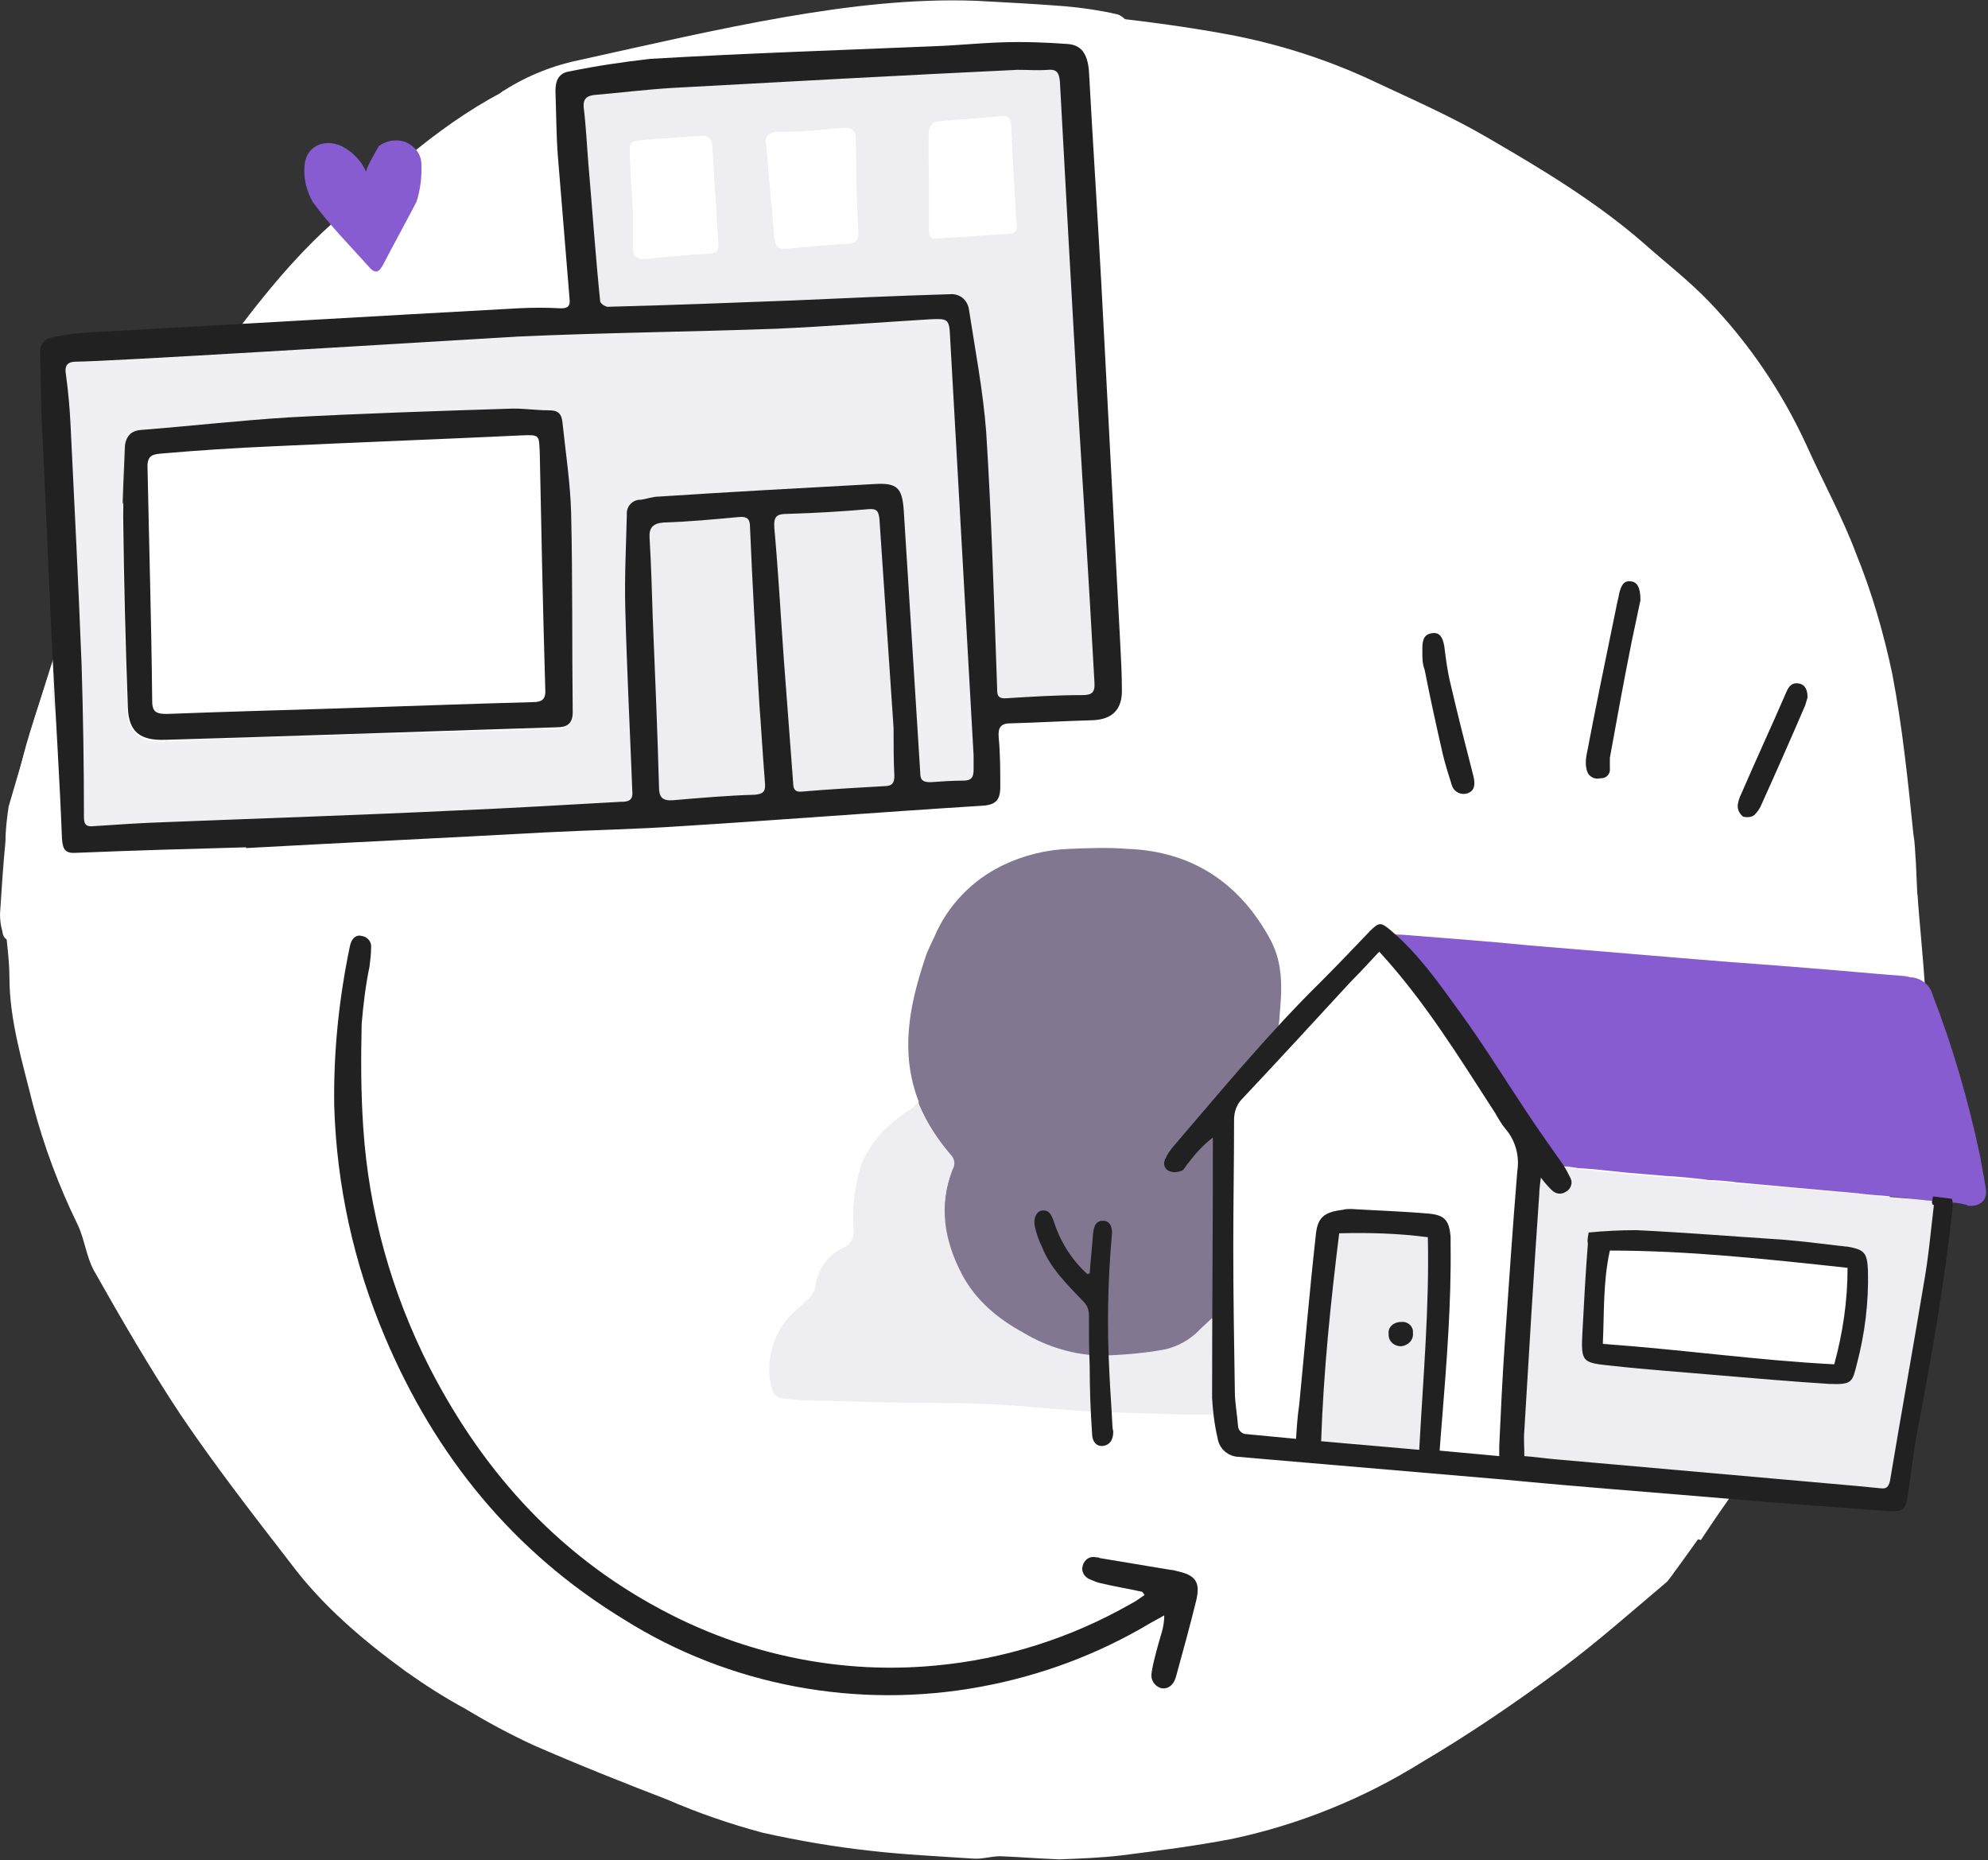 <?xml version="1.0" encoding="utf-8"?>
<!-- Generator: Adobe Illustrator 22.0.1, SVG Export Plug-In . SVG Version: 6.00 Build 0)  -->
<svg version="1.1" id="Layer_1" xmlns="http://www.w3.org/2000/svg" xmlns:xlink="http://www.w3.org/1999/xlink" x="0px" y="0px"
	 viewBox="0 0 253.4 237.1" style="enable-background:new 0 0 253.4 237.1;" xml:space="preserve">
<rect x="0" y="0" width="253.4" height="237.1" fill="#333333" stroke="none"/>
<style type="text/css">
	.st0{fill:#FFFFFF;}
	.st1{fill:#F0EFF4;}
	.st2{fill:#ededf2;}
	.st3{fill:#865cd0;}
	.st4{fill:#ededf2;}
	.st5{fill:#212121;}
	.st6{fill:#212121;}
	.st7{fill:#817790;}
	.st8{fill:#865cd0;}
	.st9{fill:#212121;}
</style>
<title>Asset 2a-how-rb-works</title>
<g id="Layer_2_1_">
	<g id="Layer_31_Image">
		<path class="st0" d="M244.9,124.3c-0.1-1.9-0.2-3.8-0.3-5.8c-0.1-2.2-0.2-4.3-0.3-6.5l-0.1-2.2c-0.1-1.2-0.1-2.3-0.3-3.4
			c-0.7-6.8-1.4-13.7-2.7-20.5c-1.1-5.2-2.6-10.4-4.6-15.3c-1.8-4.8-4.3-9.3-6.4-14c-3.1-6.7-7.3-12.9-12.4-18.2
			c-2.6-2.7-5.6-5-8.4-7.5c-6-5.2-12.8-9.3-19.7-13.3c-4.6-2.7-9.4-4.8-14.3-7.1c-6.3-3-13-5.1-19.9-6.3c-5.6-1-11.3-1.7-17-2.3
			c-5.1-0.7-10.2-1.1-15.3-1.2c-5.4,0-10.8,0.7-16.1,1.2c-4.7,0.4-9.4,1-14.1,1.9C86.1,5.2,79.3,7,72.4,8.7
			c-2.3,0.5-4.5,1.2-6.7,2.2c-9,4.3-16.2,11.1-23.5,17.7c-6.2,5.6-11.1,12.3-16,19c-6.4,8.5-11.7,17.8-15.7,27.6
			c-2.6,5.9-4.8,12-6.7,18.2c-2.3,7.5-3.4,15.4-3.2,23.3c0.1,2.6,0.6,5.2,0.6,7.8c0,5.6,1.7,11,3,16.3c1.4,5.3,3.3,10.4,5.7,15.3
			c0.9,1.9,1.1,4.1,2.1,5.9c3.5,6.2,7.1,12.4,11,18.3c4.4,6.5,9.2,12.7,14,18.9c4.1,5.5,9.3,9.9,14.8,13.9c2.4,1.7,4.9,3.3,7.5,4.7
			c2.8,1.7,5.6,3.2,8.6,4.6c5.7,2.5,11.5,4.8,17.2,7c3.9,1.7,8,3.1,12.1,4.2c4.5,1,9.1,1.8,13.7,2.3c4.3,0.5,8.7,0.7,13.1,1
			c1.2,0.1,2.3-0.3,3.5-0.3c2.5,0.1,5,0.3,7.5,0.4c2.7-0.1,5.3-0.2,7.9-0.5c4.7-0.6,9.4-1.2,14.1-2.1c8.5-1.8,16.7-5.1,24.1-9.7
			c6.1-3.6,12-7.6,17.8-11.9c4.7-3.5,9.1-7.4,13.6-11.2c0.6-0.6,9.8-13.8,14.2-19.3c0.5-0.7,1.3-1.2,2.2-1.2
			c3.1-6.2,5.7-12.6,8.6-19c2.3-5.4,4-11,4.9-16.7C243.9,138.5,245.3,131.5,244.9,124.3z"/>
		<path class="st0" d="M244.4,114c-0.6-0.1-1.3-0.2-1.9-0.2c-4.9-0.4-9.8-1-14.7-1.4c-5.5-0.4-11-0.4-16.5-0.8c-7-0.6-14-1.5-21.1-2
			c-4.8-0.4-9.6-0.3-14.4-0.6c-1.9-0.2-3.8,0.5-5.1,1.8c-3.2,2.9-6.5,5.5-9.7,8.4c-3,2.7-5.9,5.5-8.9,8.2c-0.9,0.8-1.9,1.5-2.9,2.2
			c-0.2,0.2-0.6,0.3-0.6,0.5c-0.8,2.4-2.9,2.1-4.8,2.4c-4,0.5-8,1-12.1,1.5c-0.7,0-1.4-0.1-2.1-0.3c-1.2-0.2-2.4-0.4-3.6-0.4
			c-0.9,0.2-1.9-0.3-2.1-1.3c0-0.1,0-0.2,0-0.2c-0.4-1.6-1.2-2-2.5-1.1c-3.3,2.1-6.5,4.2-9.7,6.4c-2.2,1.5-3.3,3.9-4.1,6.4
			c-0.4,1.2-0.6,2.4-0.9,3.6c-0.5,2.1-0.8,4-3.1,5.3s-2.9,4.1-3.7,6.6c-0.2,0.7-0.6,1.4-1.2,1.9c-2.1,1.8-3.7,4.2-4.5,6.9
			c-0.7,2.4-0.1,3.4,2.4,3.5c2.1,0.2,4.2,0.3,6.2,0.1c1.3-0.1,2.9-0.2,3.5-1.9c0-0.2,0.4-0.3,0.6-0.3c0.3,0,0.6,0,0.9,0.2
			c2.8,1.5,4.4,0,6.1-2c2.2-2.8,5-5,8.3-6.4c3.1-1.2,6.3-0.9,9.5-0.7c0.9,0.1,1.9,0,2.8-0.3c8.6-3.6,18.2,14.1,18.2,15
			c-0.1,4.2-0.1,8.4-0.2,12.7c-0.2,0.9,0.4,1.7,1.3,1.9c0.1,0,0.2,0,0.3,0c8.4,0.9,16.7,1.8,25,2.6l35.9,3.7
			c0.6,0.1,1.2,0.2,1.8,0.4c3.1-4.7,6.3-9.2,9.9-13.5c0.4-0.5,1-0.9,1.6-1.1c1.4-1.8,3-3.4,4.8-4.9c1.2,0.3,1.4-2.8,1.7-3.8
			c0.8-2.9,2.5-5.6,1.7-8.9c0-0.9,0.3-1.8,0.8-2.5c3.7-7.4,5.4-15.4,6.6-23.4c0.6-4,1-8,1.5-12C245.1,121.8,244.7,117.9,244.4,114z"
			/>
	</g>
	<g id="Layer_30_Image">
		<path class="st0" d="M150,98.1v1c-0.7,0.5-1.4,0.8-2.2,1c-3.9,0.2-7.8,0.3-11.7,0.3c-1.1,0-1.4,0.5-1.2,1.5
			c0.2,1.2,0.4,2.3,0.4,3.5c0.2,2,0.3,3.9,0.2,5.9c-0.2,1.8-15.1,2.2-18.8,2.3c-8.6,0.3-17.3,0.8-25.9,1.2
			c-11.6,0.5-23.1,1-34.6,1.6c-11.9,0.6-23.8,1.3-35.7,2.1c-6.2,0.4-12.3,0.9-18.5,1.4c-1,0.1-1.6-0.2-1.7-1.2
			C0.1,118,0,117.3,0,116.5c0.2-3.1,0.4-6.2,0.7-9.3c0-1.5,0.2-3,0.4-4.4c2-6.8,4-13.7,6.2-20.4c1.1-3.5,9.3-11.2,10.9-14.9
			c-2.5-13,4.9-10.4,7.4-15.5c0.6-1.3,1.3-2.6,3.2-2.2c0.2,0,0.6-0.2,0.9-0.3c1.8-0.8,3.6-1.6,5.5-2.2c5.3-1.3,10.7-2.5,16-3.6
			c3.8-0.8,7.7-1.4,11.6-1.8c1.3-0.2,1.6-0.5,1.5-1.7c-0.6-8.6-1.1-17.1-1.6-25.7c-0.1-1.2,0.5-2.4,1.6-3c3-1.9,6.3-3.2,9.8-3.9
			c8.6-1.9,17.2-3.9,25.8-5.4c8.1-1.4,16.3-2.4,24.5-2.1c3.8,0.2,7.6,0.4,11.4,0.7c2.2,0.2,4.3,0.5,6.5,1c0.6,0.1,1.4,0.8,1.5,1.3
			c0.3,3.3,0.4,6.6,0.6,9.9c0.7,8.8,1.5,17.5,2.1,26.3c0.5,6.9,0.7,13.8,1.1,20.8c0.6,11,1.3,22,2,32.9
			C149.6,94.7,149.9,96.4,150,98.1z"/>
	</g>
	<g id="Layer_29_Image">
		<path class="st1" d="M125.7,93.8c0.2,2.4,0.2,4.9,0.1,7.4c0,0.3-0.8,0.8-1.2,0.8c-2,0.1-50.7,2.5-50.9,2.2
			c-1-1.7-14.5-0.6-19.7-0.2s-10.2,0.7-15.4,1c-4.3,0.2-8.5,0.5-12.8,0.6c-1.9,0.1-3.8-0.2-5.8-0.3c-0.5,0-1.2,0.1-1.5,0.4
			c-1.3,1.9-3,1.3-4.6,0.8c-1.2-0.4-2.7,0.2-3.6-1.2s-1.8-2.5-1.7-4.2c0-2.8-0.4-5.5-0.6-8.3c0-0.2,0-0.3-0.1-0.5
			c-1.9-2.5-1-5.2-0.9-8c0.1-2.4-0.1-4.8-0.1-7.2c0-0.6-0.1-1.2-0.1-1.8c0-5.5,0.1-11.1,0-16.6c-0.1-4.4-0.4-8.8-0.6-13.1
			C6.1,44.5,6.4,44,7.7,44c3.8-0.1,7.6-0.3,11.4-0.6c4-0.3,8-0.8,11.9-1.2c1.9-0.2,3.7-0.3,5.6-0.4c3.4-0.1,6.9-0.1,10.3-0.4
			c5-0.3,10-0.9,15-1.2c3-0.2,5.9-0.1,8.9,0c1.6,0,2.8,0.9,6,0.9c2,0,3.9-0.4,5.9-0.5s4.2,0,6.3-0.2c4.4-0.3,8.8-0.8,13.1-1.2
			c2.2-0.2,4.3-0.7,6.5-0.7c4.3,0,8.7,0.2,13,0.3c1.1,0,1.4,0.4,1.5,1.5c0.1,2.9,0.3,5.8,0.6,8.6c0.4,4.2,1.1,8.4,1.6,12.6
			c0.2,1.8,0.3,3.6,0.4,5.4c0.1,2.3,0,4.6,0,6.9c0,1.5-0.1,3.1-0.2,4.6c-0.3,1.7-0.9,3.3-1.2,4.9c-0.1,0.9-0.1,1.7,0,2.6
			C124.1,89.5,125.6,92,125.7,93.8z M112,69.3h0.3c0-0.9,0-1.8,0-2.7c0.1-1.4,0.2-2.8-2-2c-0.7,0.1-1.4,0.1-2.1,0
			c-4.3,0.1-8.7,0.1-13,0.4s-8.5,0.8-12.7,1.3c-0.3,0-0.8,0.6-0.8,1s0.2,1,0.2,1.6c0.3,7.3,0.7,14.5,1,21.8c0.1,3.1,0.2,6.2,0.4,9.3
			c0,0.4,0.5,1,0.8,1c3.4-0.1,6.8-0.3,10.2-0.6c6.2-0.4,12.5-0.9,18.7-1.3c1.2-0.1,1.6-0.6,1.5-1.6c-0.2-2.6-0.4-5.1-0.7-7.7
			C113.2,83,112.6,76.2,112,69.3z M44.8,93.7v-0.2c1.9,0,3.9,0.1,5.8,0c6.8-0.2,13.5-0.4,20.3-0.6c1.2,0,2-0.5,2-1.9
			c-0.1-8.5,0-17-0.2-25.4c-0.1-3.8-0.8-7.7-1.1-11.5c-0.1-1.1-0.5-1.6-1.7-1.6c-1.8,0-3.5-0.2-5.3-0.2c-9.3,0.3-18.6,0.6-27.9,1.1
			c-6.3,0.3-12.5,1.1-18.8,1.6c-1.4,0.1-2,0.9-2,2.2c-0.1,3-0.3,6-0.3,9c0.1,8.1,0.3,16.1,0.6,24.2c0.1,3.1,1.5,4.2,4.7,4.1
			C28.9,94.1,36.8,93.9,44.8,93.7z"/>
		<path class="st2" d="M130,90c-4.4,2.2-5.9-0.5-6-4.1c-0.1-0.9-0.1-1.7,0-2.6c0.3-1.7,0.9-3.3,1.2-4.9c0.2-1.5,0.3-3.1,0.2-4.6
			c0-2.3,0.1-4.6,0-6.9c0-1.8-0.2-3.6-0.4-5.4c-0.5-4.2-1.1-8.4-1.6-12.6c-0.3-2.9-0.5-5.8-0.6-8.6c0-1.1-0.4-1.5-1.5-1.5
			c-4.3-0.1-8.7-0.3-13-0.3c-2.2,0-4.3,0.5-6.5,0.7c-4.4,0.4-8.8,0.8-13.1,1.2c-2.1,0.2-4.2,0-6.3,0.2S78.6,41,76.6,41
			c-3.2,0-4.6-2.7-3.3-5.6c0.2-1,0.4-2,0.3-3c0-0.5-0.1-1.1-0.1-1.6c-0.1-1-0.1-1.9-0.2-2.9c0-0.4-0.1-0.9-0.1-1.3
			C73.1,25.7,73,24.9,73,24c0-0.6-0.1-1.3-0.1-1.9s-0.1-1.1-0.2-1.6c-0.1-1.2-0.1-2.3-0.2-3.5l-0.2-1.9c0.1-3.2,0.1-3.3,3.2-3.5
			c5.8-0.4,11.6-0.8,17.4-1.2c6-0.3,12-0.5,18-0.9c1.5-0.1,3-0.9,4.5-1.2c1-0.1,1.9-0.2,2.9-0.2c3.7-0.3,7.3-0.7,11-1.1
			c0.7-0.1,1.5-0.2,1.4,0.9c0,0.1,0.5,0.4,0.7,0.4c0.9,0,1.8,0,2.7-0.1C136,8,137,9,137,11s0.3,4,0.4,6c0.2,3.6,0.4,7.3,0.6,10.9
			c0.1,1.3,0.3,2.6,0.5,4c0.1,0.4,0.1,0.8,0.1,1.3c-0.9,6.4-1.1,12.9-0.6,19.4c0.2,3.5,0.3,7,0.7,10.4c0.3,2.6,1.3,5,1.8,7.6
			c0.6,3.6,1,7.2,1.4,10.8c0.1,1.4,0,2.8-0.4,4.1c-0.5,1.7-1.2,3.4-3.6,3.3c-0.5,0.1-0.9,0.2-1.4,0.4l-2.9,0.6l-1.3,0.1h-1L130,90z
			 M97.7,18.7c0.3,4.2,0.7,7.9,1,11.6c0.1,1.1,0.5,1.5,1.6,1.4c2.5-0.2,5-0.5,7.5-0.6c1.3,0,1.7-0.5,1.6-1.7
			c-0.2-3.8-0.3-7.7-0.3-11.5c0-1.3-0.5-1.7-1.7-1.6c-2.5,0.2-5,0.5-7.5,0.5C98,16.7,97.3,17.3,97.7,18.7z M80.7,27.7
			c0,1.4,0,2.5,0,3.7c-0.1,1.3,0.5,1.7,1.7,1.6c2.3-0.2,4.7-0.5,7-0.6c2.2-0.1,2.3-0.1,2.1-2.3c-0.2-3.9-0.5-7.7-0.7-11.5
			c-0.1-1-0.5-1.3-1.4-1.3c-2.3,0.2-4.7,0.3-7,0.5s-2.2,0.2-2.1,2.5C80.4,22.8,80.6,25.4,80.7,27.7L80.7,27.7z M118.4,23L118.4,23
			c0,2.1,0,4.2,0,6.3c0,0.8,0.2,1.2,1.1,1.1c3-0.2,6.1-0.4,9.1-0.6c0.8,0,1.1-0.4,1-1.2c-0.3-4.1-0.5-8.2-0.7-12.4
			c0-1-0.2-1.5-1.3-1.4c-2.8,0.3-5.6,0.4-8.3,0.7c-0.4,0-0.9,0.8-0.9,1.2C118.3,18.9,118.4,20.9,118.4,23z"/>
		<path class="st3" d="M53.1,25.7c-1.4,2.7-2.9,5.4-4.3,8.1c-0.4,0.7-0.8,1.2-1.6,0.4c-2.5-2.8-5.1-5.4-7.3-8.4
			c-0.8-1.4-1.2-2.9-1.1-4.5c0.1-2.6,2.4-3.7,4.7-2.7c1.4,0.7,2.6,1.9,3.2,3.4c-0.4,0,1.6-3.4,1.6-3.4c1-0.7,2.2-0.9,3.4-0.5
			c1.1,0.5,1.9,1.4,2,2.6C53.8,22.4,53.6,24.1,53.1,25.7z"/>
		<path class="st1" d="M73.3,27.8c0.1,1,0.2,2,0.2,2.9C72.5,29.8,72.8,28.8,73.3,27.8z"/>
		<path class="st1" d="M133.6,89.7l2.9-0.6C135.8,90.1,134.5,90.3,133.6,89.7z"/>
		<path class="st1" d="M72.9,23.9c0.1,0.9,0.1,1.7,0.2,2.6C73.1,25.6,73,24.8,72.9,23.9z"/>
		<path class="st1" d="M72.3,14.9l0.2,1.9L72.3,14.9z"/>
		<path class="st1" d="M72.6,20.4c0.1,0.5,0.1,1.1,0.2,1.6C72.8,21.5,72.7,20.9,72.6,20.4z"/>
		<path class="st1" d="M131.3,89.8h1l-0.5,0.5L131.3,89.8z"/>
		<path class="st4" d="M115.7,90.1c0.2,2.7-1.3,5.7-1.2,8.4c0.1,1.1-0.3,1.6-1.5,1.7c-6.2,0.4-12.5,0.9-18.7,1.3
			c-3.4,0.3-6.8,0.4-10.2,0.6c-0.3,0-0.8-0.7-0.8-1.1c-0.2-3.3-0.2-6.6-0.4-9.8c-0.3-7.7-0.6-15.3-1-23c0-0.6-0.3-1.1-0.2-1.7
			s0.5-1.1,0.8-1.1c4.2-0.5,8.5-1.1,12.7-1.4s8.7-0.3,13-0.4c0.7,0.1,1.4,0.1,2.1,0c2.2-0.8,3.7,0.7,3.6,2.2
			C113.9,66.8,115,82.8,115.7,90.1z"/>
		<path class="st5" d="M21,94.3c-3.1,0.1-4.6-1-4.7-4.1c-0.3-8-0.5-16.1-0.6-24.2c0-3,0.2-6,0.3-9c0-1.3,0.6-2.1,2-2.2
			c6.3-0.5,12.5-1.2,18.8-1.6c9.3-0.5,18.6-0.8,27.9-1.1c1.8-0.1,3.5,0.2,5.3,0.2c1.2,0,1.6,0.5,1.7,1.6c0.4,3.8,1,7.7,1.1,11.5
			c0.2,8.5,0.1,17,0.2,25.4c0,1.5-0.8,1.9-2,1.9C64.2,92.9,28.9,94.1,21,94.3z M43,90.3c9.3-0.3,17.1-0.6,24.8-0.8
			c1.4,0,1.8-0.4,1.7-1.8c-0.3-10-0.5-20-0.7-30c-0.1-2.3,0-2.3-2.4-2.2c-10.6,0.5-21.3,0.9-31.9,1.4c-4.6,0.2-9.2,0.5-13.8,0.9
			c-1,0.1-1.9,0.1-1.9,1.6c0.2,10,0.5,20,0.6,30c0,1.4,0.6,1.6,1.9,1.6C29.1,90.7,36.8,90.5,43,90.3z"/>
	</g>
	<g id="Layer_28_Image">
		<path class="st6" d="M31.4,108c-7.2,0.2-14.4,0.4-21.6,0.7c-1.4,0.1-1.8-0.3-1.9-1.8c-0.3-7.7-0.8-15.4-1.2-23.2
			C6.2,73.5,5.8,63.3,5.3,53.1c-0.1-2.7-0.1-5.3-0.2-8C5,44,5.7,43.1,6.7,43c1.4-0.3,2.7-0.5,4.1-0.6c18.4-1,36.8-2.1,55.2-3.1
			c1.8-0.1,3.7-0.1,5.5,0c0.9,0,1.2-0.3,1.1-1.2c-0.5-6.1-1-12.2-1.5-18.3c-0.2-2.7-0.2-5.5-0.3-8.2c0-1.3,0.4-2.3,1.8-2.5
			c3.4-0.7,6.8-1.2,10.3-1.6c12-0.7,24-1.1,36-1.6c2.9-0.1,5.8-0.4,8.7-0.5c2.9-0.1,5.6,0,8.4,0.2c1.8,0.1,2.6,1.2,2.8,3.4
			c0.5,9.2,1.1,18.3,1.6,27.5c0.8,15.3,1.6,30.5,2.4,45.7c0.1,1.9,0.2,3.8,0.2,5.6c0.1,2.6-1.2,3.9-3.7,4c-3.5,0.1-7,0.3-10.5,0.4
			c-1.3,0-1.6,0.6-1.5,1.8c0.2,2.1,0.2,4.2,0.2,6.3c0,1.7-0.6,2.3-2.3,2.4c-12.8,0.8-25.5,1.8-38.3,2.6c-5.8,0.4-11.6,0.5-17.4,0.8
			c-12.7,0.7-25.4,1.3-38.2,2L31.4,108z M9.7,46.1c-1.1,0-1.5,0.5-1.3,1.6c0.3,2.2,0.5,4.4,0.6,6.6c0.5,10.1,1,20.3,1.4,30.4
			c0.2,6.5,0.3,13,0.3,19.5c0,1,0.4,1.2,1.3,1.1c3-0.2,5.9-0.4,8.9-0.5c12.5-0.5,24.9-0.9,37.4-1.5c6.9-0.3,13.8-0.7,20.8-1.1
			c0.9,0,1.6-0.1,1.5-1.3c-0.3-7.8-0.7-15.6-0.9-23.4c-0.1-4,0.1-7.9,0.2-11.9c-0.1-1,0.7-1.9,1.7-1.9h0.1c0.7-0.1,1.5-0.4,2.2-0.4
			c9.2-0.6,18.3-1.1,27.5-1.6c3-0.2,3.6,0.5,3.8,3.4c0.7,11.2,1.4,22.3,2.1,33.4c0,0.9,0.3,1.2,1.3,1.2c1.4-0.1,2.8-0.2,4.2-0.2
			c1,0,1.3-0.4,1.3-1.4c0-0.6,0-1.2,0-1.8c-1-17.8-2-35.6-3-53.4c-0.1-2.3-0.3-2.3-2.6-2.2c-6.5,0.4-13,0.9-19.5,1.2
			c-11,0.4-22,0.5-33,1C50.8,43.8,13.4,46.1,9.7,46.1z M137.3,50.1c-0.8-14-1.5-26.9-2.2-39.7c-0.1-1-0.3-1.6-1.5-1.5s-2.6,0-3.9,0
			c-14.7,0.7-29.3,1.5-43.9,2.3c-3.3,0.2-6.6,0.6-10,0.9c-1,0.1-1.5,0.5-1.4,1.6c0.3,2.4,0.4,4.8,0.6,7.2c0.5,5.8,0.9,11.6,1.5,17.5
			c0,0.3,0.8,0.8,1.1,0.7c7.8-0.2,15.6-0.5,23.4-0.8c6.7-0.3,13.4-0.6,20.1-0.8c1.2-0.1,2.2,0.7,2.4,1.9l0,0
			c0.8,5.2,1.8,10.4,2.2,15.6c0.7,10.9,1,21.8,1.4,32.7c0,0.8,0,1.4,1.2,1.3c3.2-0.2,6.4-0.4,9.6-0.4c1.3,0,1.7-0.3,1.6-1.7
			C138.8,74.2,138,61.5,137.3,50.1z M113.9,92.8c-0.6-8.8-1.2-17.7-1.8-26.6c-0.1-1-0.3-1.4-1.4-1.3c-3.4,0.3-6.9,0.5-10.3,0.6
			c-1.4,0-1.8,0.3-1.7,1.8c0.5,5.5,0.8,11,1.2,16.6c0.4,5.3,0.8,10.6,1.2,15.9c0,0.7,0.2,1.2,1.1,1.1c3.5-0.3,7.1-0.5,10.6-0.7
			c0.9,0,1.2-0.4,1.2-1.3C113.9,97,113.9,95,113.9,92.8z M96.8,89.9c-0.5-8.4-0.9-15.6-1.2-22.7c0-1-0.3-1.4-1.4-1.3
			c-3.2,0.3-6.4,0.6-9.6,0.7c-1.4,0.1-1.9,0.7-1.8,2c0.2,3.4,0.3,6.8,0.4,10.1c0.3,7.2,0.6,14.4,0.8,21.6c0,1.3,0.4,1.8,1.8,1.7
			c3.5-0.3,6.9-0.6,10.4-0.7c1.2-0.1,1.4-0.5,1.3-1.6C97.2,96,97,92.3,96.8,89.9z"/>
	</g>
	<g id="New_group">
		<g id="Layer_26_Image">
			<path class="st7" d="M117.1,140.7c0-0.1,0-0.2,0-0.3c-2.4-6.2-1.2-12.2,0.8-18.2c0.3-1,0.8-1.9,1.2-2.8c1.7-4,4.8-7.2,8.7-9.1
				c2.7-1.3,5.6-2,8.5-2.1c2.5-0.1,4.9-0.2,7.4,0c8.3,0.3,14.4,4.4,18.3,11.7c1.6,3.1,1.4,6.3,1.1,9.6c0,0.7-0.2,1.4-0.2,2.1
				c-0.1,1.3-0.2,2.6-1.8,3c-0.4,0.1-0.7,0.6-1,1c-1.4,1.5-2.7,2.9-4,4.4c-0.4,0.5-0.6,1.1-0.6,1.7c0,2.9,0,5.8,0.2,8.7
				c0.2,3.8-0.3,7.6-0.6,11.4c-0.2,0.8,0,1.6,0.5,2.3c0.5,0.8,0.4,1.9-0.2,2.6c-0.3,0.5-0.6,1-0.9,1.5l-1.6,1.4
				c-1.2,1.3-2.8,2.2-4.5,2.6c-2.7,0.4-5.4,0.7-8.1,0.8c-3.5-0.1-6.9-1.1-9.9-2.9c-3.3-1.8-6.2-4.1-7.9-7.5
				c-2.2-4.2-2.9-8.7-1.2-13.3c0.3-0.6,0.2-1.4-0.2-1.9C119.5,145.3,118.1,143.1,117.1,140.7z"/>
			<path class="st8" d="M249.1,153.3c-0.9-0.1-3.2-0.2-3.6-0.3c-0.6-0.1-4.7-0.5-5.5-0.6c-0.4,0-2.6-0.2-3.2-0.3
				c-0.3,0-1.8-0.2-2.3-0.2l-13.2-1.2c-0.4-0.1-2.8-0.3-3.6-0.3c-0.4-0.1-4.5-0.5-5.2-0.5l-4.8-0.4l-3.9-0.4l-1-0.1l-1.6-0.1
				l-1.3-0.2l-1.9-0.1l-1.6-1.1l0,0c-0.1-0.6-0.6-0.6-1-0.5l-0.9-0.5c-0.6-0.9-0.9-2.1-0.8-3.2c0-0.6-0.2-1.1-0.5-1.6
				c-1.7-2.6-3.6-5.1-5.3-7.6c-1.2-1.8-2.3-3.6-3.4-5.4c-0.2-0.3-0.4-0.6-0.7-0.8c-0.8-0.5-1.7-1-2.5-1.4c-0.2-0.3-0.3-0.6-0.5-0.8
				c-1.3-0.8-2.3-2.1-2.8-3.6c-0.1-0.4-0.7-0.7-1.2-1s-0.8-0.2-1.1-0.4c-0.3-0.2-0.5-0.6-0.6-1c0-0.2,0.6-0.6,0.9-0.6
				c1.2,0,2.4,0,3.5,0.1c5.1,0.4,10.3,0.8,15.4,1.3c7.2,0.6,14.4,1.2,21.6,1.8c4.7,0.4,9.4,0.7,14.1,1.1c4,0.3,8,0.7,12,1
				c0.4,0,0.8,0.2,1.3,0.2c1.1,0.2,2.1,1,2.4,2.1c2.6,6.7,4.6,13.6,6.1,20.7c0.2,1.3,0.5,2.6,0.7,4c0.3,1.5-0.6,2.4-2.2,2.3
				C250.7,153.5,249.3,153.3,249.1,153.3z"/>
			<path class="st4" d="M117.1,140.7c1,2.4,2.4,4.5,4.1,6.5c0.5,0.5,0.6,1.3,0.2,1.9c-1.8,4.6-1,9.1,1.2,13.3
				c1.8,3.4,4.6,5.7,7.9,7.5c3,1.8,6.4,2.8,9.9,2.9c2.7-0.1,5.4-0.3,8.1-0.8c1.7-0.4,3.3-1.3,4.5-2.6l1.5-1.4c0.2,0.5,0.3,1,0.4,1.5
				c0.1,2.1,0.3,4.3,0.3,6.4c0,0.7,0.4,1.4,1.1,1.6c1.6,0.4,1.2,1.5,1.1,2.7c-0.5,0-0.9,0.1-1.4,0.1c-1.7,0-3.4,0-5.2,0
				c-3.2-0.1-6.4-0.2-9.6-0.3s-6.2-0.4-9.2-0.6c-4.9-0.5-9.8-0.6-14.7-0.6c-4.6,0-9.2-0.2-13.8-0.3c-1.3,0-2.7-0.1-4-0.3
				c-0.4-0.1-0.8-0.4-1-0.8c-1-3.1-0.3-6.5,1.7-9.1c0.8-1,1.8-1.7,2.7-2.6c0.5-0.4,0.8-0.9,1-1.5c0.2-2.3,1.6-4.3,3.7-5.2
				c0.8-0.4,1.3-1.2,1.2-2.1c-0.2-2.8,0.1-5.6,0.9-8.2c1.3-3.5,3.8-5.7,6.8-7.6C116.6,140.7,116.9,140.7,117.1,140.7z"/>
			<path class="st4" d="M174.2,156.5c2.1,0.1,4.3,0.2,6.4,0.4c1.6,0.2,2.9,0.8,2.7,2.9s-0.4,4.3-0.6,6.5c-0.1,1.2-0.3,2.4-0.3,3.7
				c-0.2,3.6-0.4,7.2-0.7,10.9c-0.1,1-0.2,2-0.3,3c-0.2,1.3-1.4,2-3,1.4c-2.9-1-6-1.5-9.1-1.5c-1.4-0.1-1.9-0.7-1.7-2
				c0.4-2.3,0.8-4.6,1.1-6.9c0-0.4-0.2-0.8-0.5-1c-0.8-0.4-1.3-1.4-1-2.3c0.2-1.7,0.4-3.5,0.6-5.2c0.3-2.5,0.6-5,1-7.4
				c0.3-1.7,1.1-2.2,2.8-2.2h2.6V156.5z"/>
			<path class="st4" d="M166.3,129.8l2.1-2.7C168.7,128.2,168.1,129,166.3,129.8z"/>
			<path class="st4" d="M246.6,153.1l-1-0.1l-1.9-0.2l-1.3-0.1l-2.3-0.2l-1.3-0.1l-1.9-0.2l-1-0.1l-1.3-0.1l-2.6-0.2l-1.9-0.2l0,0
				l-1.3-0.1l-2.2-0.2l-1.6-0.1l-1.9-0.2l-1.6-0.1l-1.3-0.2l-2.2-0.1l-1.3-0.2l-1.9-0.1l-1.9-0.2l-1.6-0.1l-2.3-0.2l-1-0.1
				c-0.6,0-1.3-0.1-1.9-0.2c-0.6,0-2.6-0.2-2.9-0.3l-1.6-0.1l-1.3-0.2c-0.6-0.1-5-0.1-5.7-0.2c-0.5-0.4-0.6,4-0.8,7
				c-0.2,2.8-0.3,5.5-0.7,8.3c-0.6,4-0.9,8-0.9,12c0.1,0.8,0.1,1.6,0,2.4c-0.6,2,0,3.8,0.3,5.7c0.1,0.4,0.1,0.8,0,1.1
				c0.4,0.7,0.5,1.5,0.5,2.3l0.6,0.1c3,0.4,6,0.8,9,1.1c1.4,0.2,2.8,0.2,4.1,0.4c2.1,0.2,4.1,0.4,6.2,0.6c1.2,0.1,2.4,0,3.6,0
				c0.5,0,0.9,0.1,1.4,0.2c1.3,0.6,2.8,0.8,4.2,0.7h0.2c2.2,0.1,4.4,0.2,6.6,0.4c1.3,0.1,2.6,0.4,3.9,0.5c2.7,0.2,5.4,0.3,8.2,0.4
				c0.4-0.1,0.8-0.4,1-0.8c0.2-0.9,0.3-1.8,0.4-2.7c0.2-1.2,0.4-2.4,0.6-3.6c0.5-2.7,1.1-5.4,1.6-8.1c0.4-1.9,0.6-3.8,0.9-5.7
				c0.5-2.9,1-5.8,1.3-8.7c0.2-2.2,0.3-4.4,1.1-6C247.2,155,246.9,154.1,246.6,153.1z M236.1,164c-0.4,2.1-0.6,4.3-0.8,6.5
				c-0.1,0.8-0.3,1.7-0.5,2.5c-0.4,1.2-1.7,1.9-3,1.5l0,0c-3.1-0.6-23.2-2.3-24.5-2.5c-3.1-0.4-3.9-1.6-3.6-3.8
				c0.1-0.7,0.2-1.5,0.2-2.2c0-0.6,0-1.2,0-1.8c-0.1-0.7-0.2-1.5-0.3-2.2c-0.2-1.7-1-3.9,0.8-4.2c0.7-0.1,2.8,0,3.5,0
				c0,0.1,2.6,0,2.6,0c3.5,0.1,5.1,0.3,8.6,0.5c1.7,0.1,3.7,0.4,5.4,0.6c0.7,0.1,2.1,0.4,2.8,0.4c1.4,0.2,2.4-0.2,3.8-0.1
				c0.5,0,2.6,0.5,3,0.4c0.7,0,0.1,0.7,1.1,1.5C236,161.9,236.3,163,236.1,164z"/>
		</g>
		<g id="Layer_25_Image">
			<path class="st6" d="M246.4,152.5l2.4,0.3c0.1,0.3,0.1,0.7,0.1,1c-1,9.6-2.7,19.1-4.5,28.6c-0.5,2.7-0.8,5.4-1.2,8.1
				c-0.3,2-0.6,2.2-2.6,2.1c-6.9-0.5-13.8-1-20.7-1.6c-9.4-0.8-18.8-1.5-28.1-2.4l-30.4-2.6c-1.1-0.1-2.2-0.2-3.4-0.3
				c-1.4,0-2.6-1-2.8-2.4c-0.4-1.7-0.6-3.4-0.7-5.1c0-10.8,0.1-21.5,0.1-32.2c0-0.3,0-0.5,0-1c-1.2,0.9-2.2,2-3.1,3.2
				c-0.3,0.3-0.5,0.8-0.8,1c-0.5,0.2-1.1,0.3-1.6,0.1c-0.6-0.2-0.9-0.9-0.6-1.5c0-0.1,0-0.1,0.1-0.2c0.2-0.5,0.5-0.9,0.9-1.4
				c6.1-7.1,12.1-14.4,18.8-21c2.1-2.1,4.2-4.3,6.3-6.5c1.2-1.2,1.4-1.2,2.8,0c3.4,2.9,6,6.6,8.6,10.2c3,4.1,5.7,8.5,8.5,12.7
				c1.5,2.3,3.1,4.5,4.7,6.8c0.4,0.6,0.7,1.2,1,1.8s0,1.4-0.6,1.7c-0.6,0.4-1.3,0.3-1.8-0.2c-0.4-0.4-0.8-0.8-1.4-1.6
				c-0.1,0.9-0.2,1.5-0.2,2.1c-0.7,10-1.3,20-1.9,30.1c-0.1,1.1,0,2.1,0,3.3c1.4,0.1,2.7,0.3,3.9,0.4l38.4,3.4c1,0.1,2,0.2,3.1,0.3
				c0.8,0.1,1-0.2,1.2-0.9c1.4-8.4,2.9-16.7,4.3-25.1c0.6-3.3,0.9-6.7,1.3-10.1C246.1,153.5,246.3,153.1,246.4,152.5z M165.2,183.4
				c0.1-1.6,0.2-3,0.4-4.3c0.7-7.2,1.3-14.3,2.1-21.5c0.2-2.4,1-3.1,3.5-3.4c0.3-0.1,0.7-0.1,1-0.1c3.3,0.2,6.6,0.3,10,0.6
				c2,0.2,2.5,0.9,2.7,2.9c0,0.3,0,0.6,0,1c0.1,7.5-0.5,15-1.1,22.5c-0.1,1.2-0.2,2.4-0.3,3.8l7.6,0.7c0-0.6,0-1,0-1.3
				c0.2-4.3,0.4-8.7,0.7-13c0.5-7.3,1-14.7,1.6-22c0.3-1.9-0.2-3.9-1.5-5.4c-0.5-0.6-0.9-1.3-1.3-2c-4.6-7.1-9-14.3-14.8-20.6
				c-1.2,1.3-2.4,2.6-3.6,3.8c-4.6,5-9.2,10-13.9,15c-0.7,0.7-1,1.7-1,2.6c0,5.4-0.1,10.8-0.1,16.3c0,6.1,0.1,12.2,0.2,18.4
				c0,1.4,0.3,2.9,0.4,4.3c0,0.6,0.5,1.1,1.1,1.1l0,0L165.2,183.4z M180.9,184.8c0.5-9.2,1.3-18.1,1.1-27.1
				c-3.8-0.5-7.5-0.6-11.3-0.5c-1.1,8.9-2,17.6-2.3,26.5L180.9,184.8z"/>
			<path class="st6" d="M202.5,157.1c2-0.2,4.1-0.3,6.1-0.3c6.2,0.3,12.3,0.8,18.5,1.2c2.5,0.2,4.9,0.5,7.4,0.8c0.3,0,0.6,0.1,1,0.1
				c2.2,0.4,2.5,0.8,2.6,3.1c0.1,4-0.4,8-1.4,11.8c-0.6,2.4-0.6,2.7-3.5,2.6c-4.7-0.3-9.4-0.7-14.1-1.1c-4.5-0.4-9-0.7-13.5-1.2
				c-3.9-0.4-4.1-0.4-3.9-4.2s0.4-7.6,0.7-11.4C202.3,158.1,202.4,157.7,202.5,157.1z M235.5,161.6c-10.2-1.1-20.2-2.2-30.3-2.2
				c-0.9,4.1-0.7,8-0.9,11.9c10,0.7,19.7,2.1,29.5,2.6C234.9,169.9,235.5,165.8,235.5,161.6L235.5,161.6z"/>
			<path class="st6" d="M138.9,162.3c0.1-1.6,0.3-3.2,0.4-4.8c0.1-1.4,0.5-1.9,1.3-1.9s1.3,0.7,1.1,2.1c-0.5,5.7-0.6,11.4-0.3,17.1
				c0.1,2.4,0.3,4.7,0.4,7.1c0,0.2,0.1,0.4,0.1,0.6c0,1.1-0.5,1.7-1.3,1.8s-1.4-0.5-1.4-1.6c-0.2-2.9-0.3-5.7-0.3-8.5
				c-0.1-2.2-0.1-4.4-0.1-6.6c0-0.6-0.2-1.2-0.7-1.7c-2-2.1-4.2-4.2-5.3-7c-0.4-0.8-0.7-1.7-0.9-2.6c-0.2-1,0.2-1.9,0.9-2
				c1-0.1,1.2,0.6,1.5,1.3c0.8,2.6,2.3,5,4.3,6.8L138.9,162.3z"/>
			<path class="st6" d="M209.1,76.5c-0.3,1.4-0.7,3.3-1.1,5.2c-1,5-1.9,9.9-2.8,14.9c0,0.4,0,0.9,0,1.3c0.1,0.7-0.4,1.3-1.1,1.3
				c0,0,0,0-0.1,0c-0.7,0.2-1.5-0.2-1.7-0.9c-0.2-0.6-0.2-1.3-0.1-1.9c1.2-6.3,2.5-12.6,3.8-18.9c0.1-0.6,0.3-1.3,0.4-1.9
				c0.3-1.2,0.7-1.6,1.5-1.5S209.1,74.9,209.1,76.5z"/>
			<path class="st6" d="M181.3,83.1v-0.5c0-1.3,0.4-1.8,1.3-1.9s1.3,0.5,1.5,1.7c0.2,1.6,0.4,3.2,0.8,4.8c0.9,3.9,1.9,7.8,2.9,11.7
				c0.3,1.2,0.1,1.9-0.7,2.2c-0.8,0.3-1.7-0.1-2-0.9c0-0.1-0.1-0.2-0.1-0.3c-0.4-1.3-0.8-2.5-1.1-3.8c-0.8-3.5-1.6-7.1-2.3-10.7
				C181.3,84.6,181.3,83.9,181.3,83.1L181.3,83.1z"/>
			<path class="st6" d="M230.4,88.9c-0.1,0.3-0.2,0.7-0.3,1c-1.8,4.2-3.7,8.5-5.6,12.7c-0.2,0.5-0.5,0.9-0.9,1.3
				c-0.4,0.3-1,0.3-1.4,0.2c-0.4-0.3-0.7-0.8-0.7-1.3s0.2-1.1,0.4-1.5c1.9-4.4,3.9-8.7,5.8-13.1c0.3-0.7,0.7-1.2,1.5-1.1
				S230.4,87.8,230.4,88.9z"/>
			<path class="st6" d="M178.6,168.5c0.7-0.1,1.4,0.4,1.5,1.1c0,0.1,0,0.2,0,0.3c0.1,0.9-0.6,1.6-1.5,1.7l0,0
				c-0.9,0-1.6-0.6-1.6-1.5V170C176.9,169.2,177.6,168.5,178.6,168.5C178.5,168.5,178.5,168.5,178.6,168.5z"/>
		</g>
		<g id="Layer_24_Image">
			<path class="st9" d="M145.6,202.9c-1.8-0.4-3.6-0.7-5.3-1.1c-0.5-0.1-0.9-0.3-1.4-0.5c-0.7-0.3-1.1-1-0.9-1.7
				c0.2-0.8,0.9-1.3,1.7-1.1c0.2,0,0.3,0,0.5,0.1l9,1.5c0.3,0,0.6,0.1,1,0.2c2.2,0.5,2.8,1.4,2.3,3.6c-0.8,3.3-1.7,6.5-2.6,9.8
				c-0.3,1.1-1,1.6-1.8,1.5c-0.9-0.2-1.5-1.1-1.3-2v-0.1c0.3-1.7,0.8-3.4,1.3-5.1c0.2-0.7,0.3-1.4,0.3-2.1l-1.8,1
				c-6.7,4-14,6.7-21.6,8.1c-15.7,2.9-32-0.1-45.5-8.6c-14.1-8.6-24-20.8-30.4-35.9c-4-9.4-6.2-19.4-6.5-29.6
				c-0.1-6.8,0.6-13.6,2-20.3c0.2-1,0.8-1.5,1.5-1.3c0.7,0.1,1.3,0.7,1.2,1.5c0,0.8-0.1,1.6-0.2,2.4c-0.5,2.4-0.8,4.9-1,7.3
				c-0.1,4.4-0.1,8.8,0.2,13.2c0.7,10.7,3.6,21.1,8.5,30.7c7,13.6,16.9,24.4,30.7,31.4c10.4,5.3,22.1,7.6,33.7,6.5
				c8.8-0.8,17.3-3.5,25-7.9c0.6-0.3,1.1-0.7,1.7-1.1L145.6,202.9z"/>
		</g>
	</g>
</g>
</svg>
